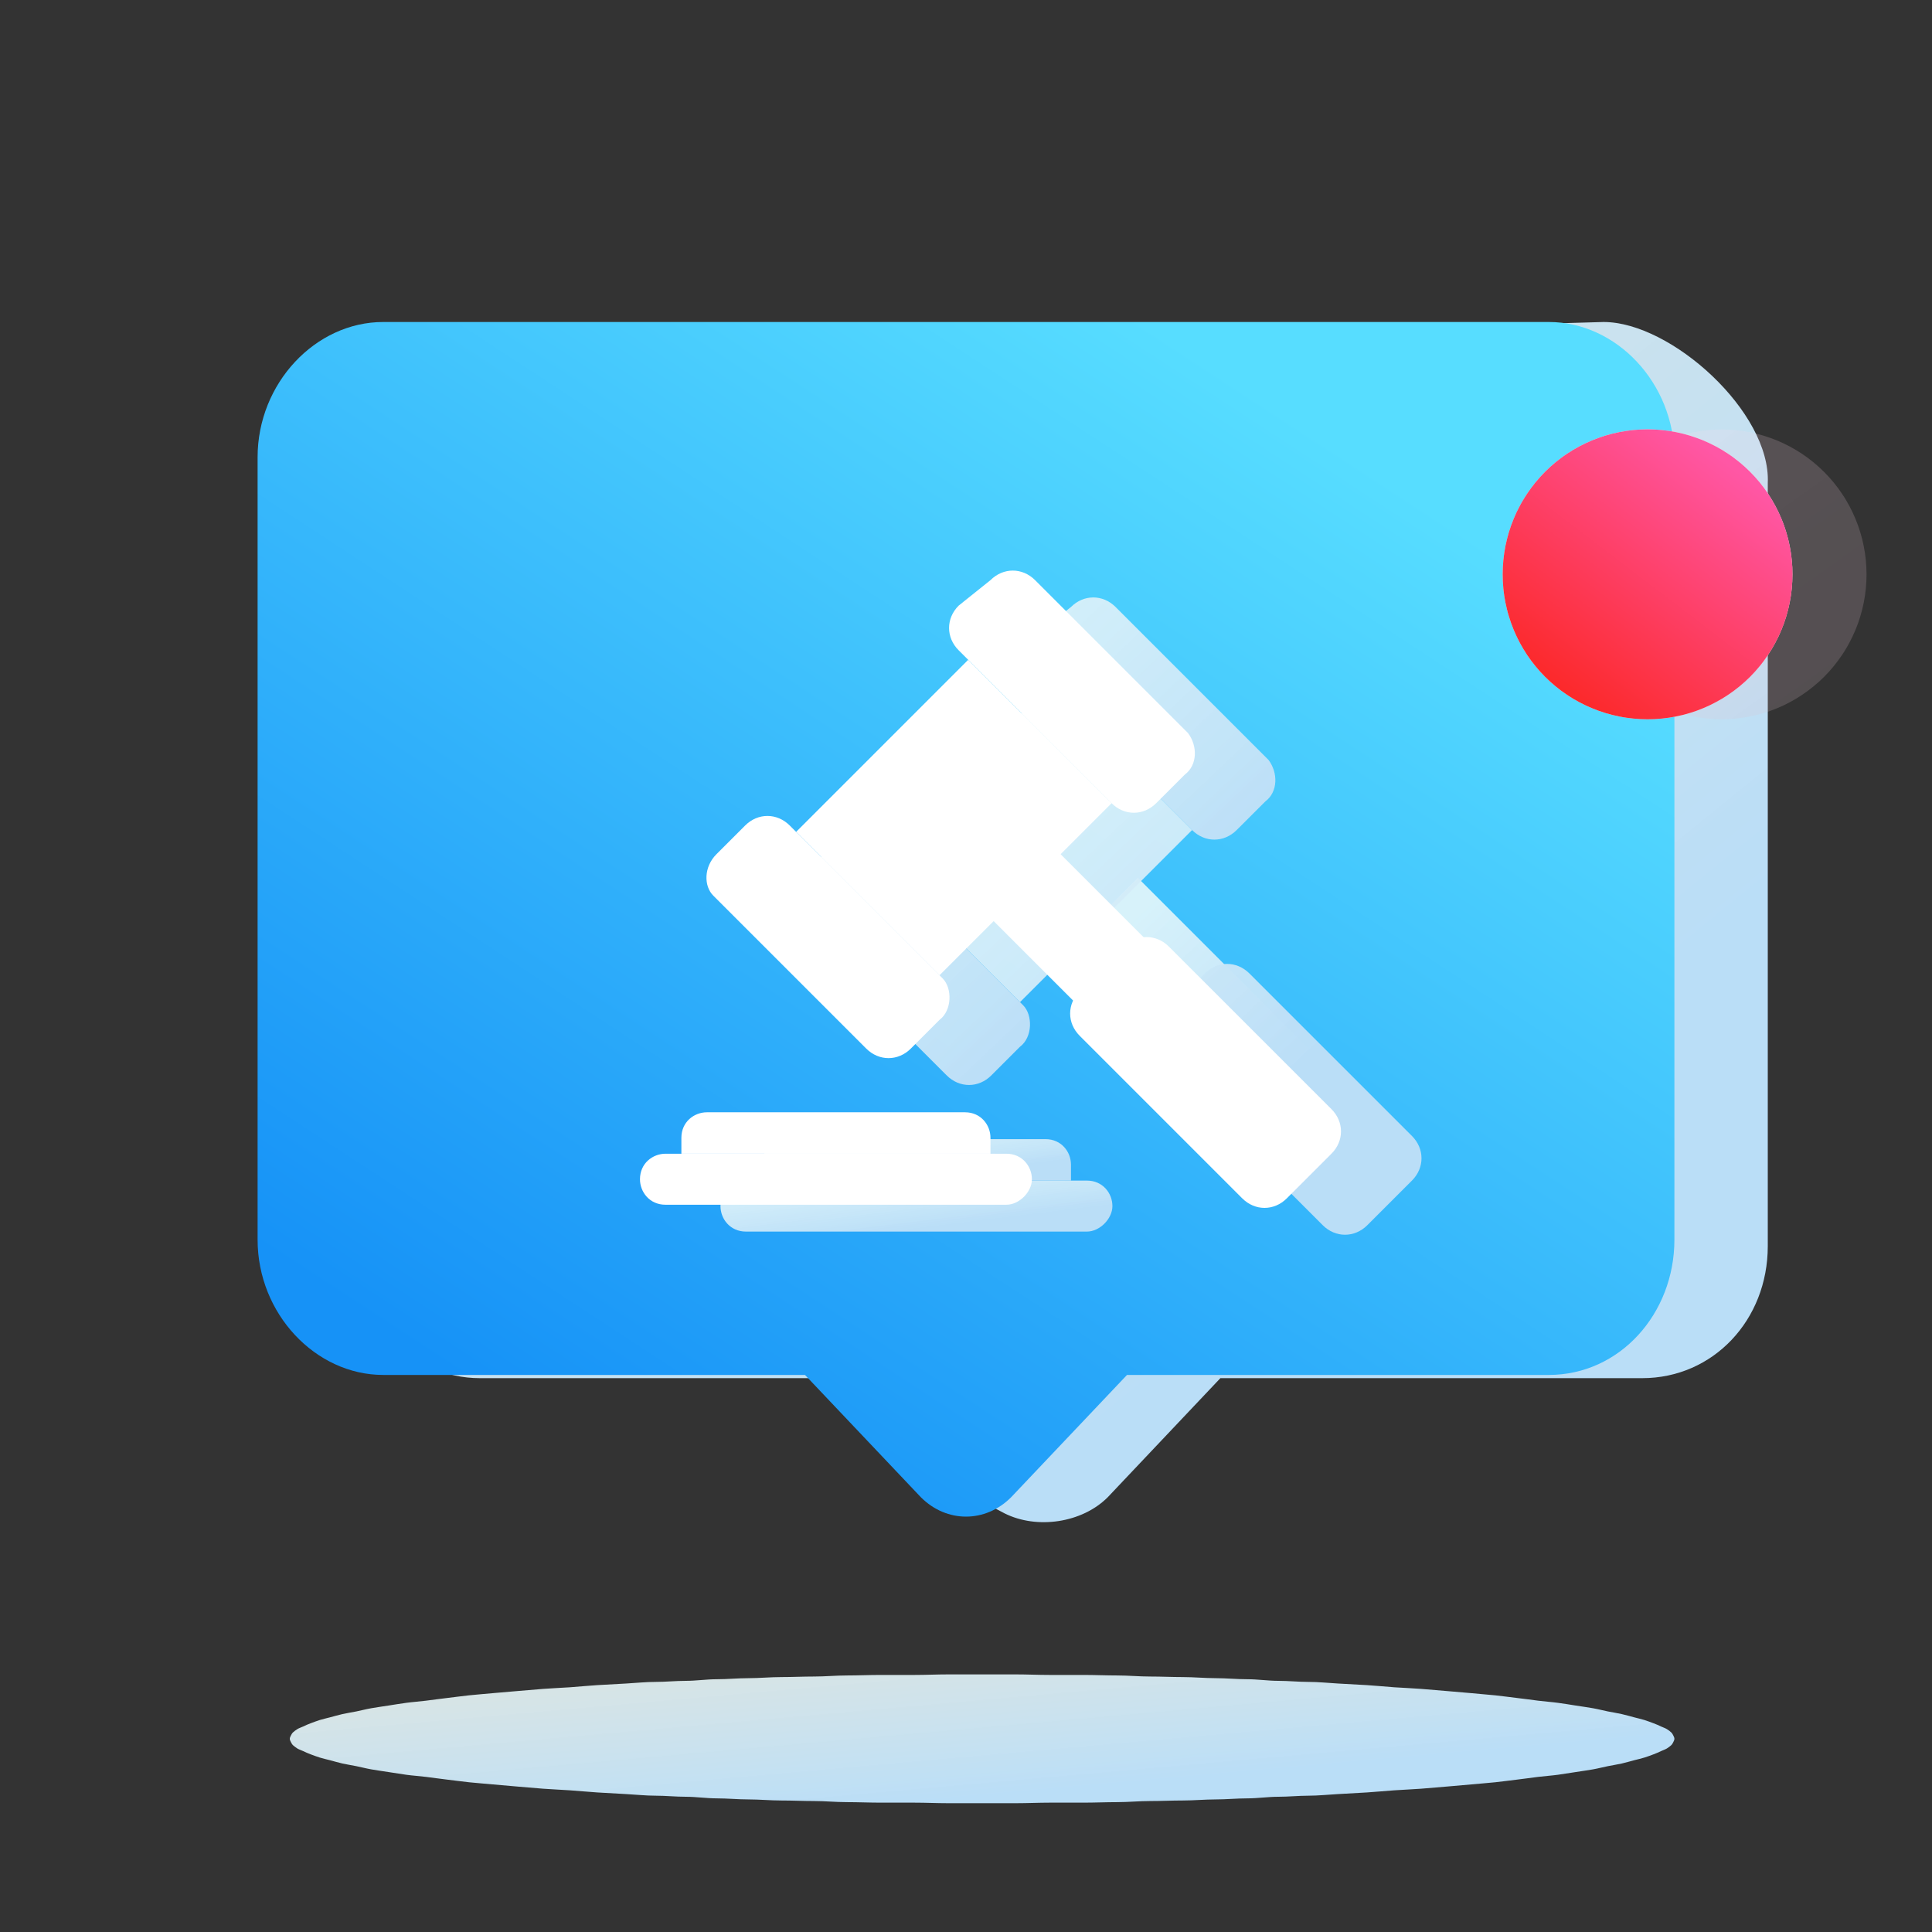<svg xmlns="http://www.w3.org/2000/svg" xmlns:xlink="http://www.w3.org/1999/xlink" width="60" height="60" viewBox="0 0 60 60" fill="none"><rect x="0" y="0" width="60" height="60" fill="#333333" stroke="none"/><g opacity="1"  transform="translate(0 0)"><mask id="bg-mask-0" fill="white"><use transform="translate(0 0)" xlink:href="#path_0"></use></mask><g mask="url(#bg-mask-0)" ><path id="路径 1" fill-rule="evenodd" fill="url(#linear_0)" opacity="1" d="M49.8 10L15 11C12.8 11 11 12.8 11 15L11 38.7C11 41 12.8 42.8 14.9 42.8L28 42.8L29.3 46L31.2 47C32.2 47.5 33.6 47.3 34.4 46.5L37.9 42.8L51 42.8C53.2 42.8 54.9 41 54.9 38.7L54.9 15C55 12.8 51.9 10 49.8 10Z"></path><path id="路径 2" fill-rule="evenodd" fill="url(#linear_1)" opacity="1" d="M48.1 10L11.9 10C9.8 10 8 11.9 8 14.2L8 38.5C8 40.8 9.8 42.7 11.9 42.7L25 42.7L28.6 46.5C29.4 47.3 30.6 47.3 31.4 46.5L35 42.7L48.1 42.7C50.3 42.7 52 40.8 52 38.5L52 14.2C52 11.9 50.2 10 48.1 10Z"></path><g opacity="1"  transform="translate(16.667 11.667)"><mask id="bg-mask-1" fill="white"><use transform="translate(0 0)" xlink:href="#path_1"></use></mask><g mask="url(#bg-mask-1)" ><path id="路径 1" fill-rule="evenodd" fill="url(#linear_2)" opacity="1" d="M16.593 17.674L18.672 15.596L25.797 22.721L23.718 24.799L16.593 17.674Z"></path><path id="路径 2" fill-rule="evenodd" fill="url(#linear_3)" opacity="1" d="M27.182 24.997L25.797 26.382C25.401 26.778 24.807 26.778 24.411 26.382L19.364 21.335C18.968 20.94 18.968 20.346 19.364 19.95L20.75 18.565C21.145 18.169 21.739 18.169 22.135 18.565L27.182 23.611C27.578 24.007 27.578 24.601 27.182 24.997ZM10.557 15.002L15.901 9.658L20.354 14.111L15.01 19.455L10.557 15.002Z"></path><path id="路径 4" fill-rule="evenodd" fill="url(#linear_4)" opacity="1" d="M15.01 20.84L14.119 21.731C13.723 22.127 13.13 22.127 12.734 21.731L7.984 16.981C7.687 16.684 7.687 16.09 8.083 15.695L8.974 14.804C9.369 14.408 9.963 14.408 10.359 14.804L15.109 19.554C15.406 19.851 15.406 20.544 15.01 20.84ZM22.63 13.221L21.739 14.111C21.343 14.507 20.75 14.507 20.354 14.111L15.604 9.361C15.208 8.966 15.208 8.372 15.604 7.976L16.593 7.184C16.989 6.788 17.583 6.788 17.979 7.184L22.729 11.934C23.026 12.33 23.026 12.924 22.63 13.221Z"></path><path id="路径 6" fill-rule="evenodd" fill="url(#linear_5)" opacity="1" d="M16.593 24.997L6.994 24.997L6.994 24.502C6.994 24.007 7.39 23.71 7.786 23.71L15.802 23.71C16.297 23.71 16.593 24.106 16.593 24.502L16.593 24.997Z"></path><path id="路径 7" fill-rule="evenodd" fill="url(#linear_6)" opacity="1" d="M17.088 26.581L6.5 26.581C6.005 26.581 5.708 26.185 5.708 25.789C5.708 25.294 6.104 24.997 6.5 24.997L17.088 24.997C17.583 24.997 17.88 25.393 17.88 25.789C17.88 26.185 17.484 26.581 17.088 26.581Z"></path></g></g><g opacity="1"  transform="translate(14.167 10.833)"><mask id="bg-mask-2" fill="white"><use transform="translate(0 0)" xlink:href="#path_2"></use></mask><g mask="url(#bg-mask-2)" ><path id="路径 1" fill-rule="evenodd" style="fill:#FFFFFF" opacity="1" d="M16.593 17.674L18.672 15.596L25.797 22.721L23.718 24.799L16.593 17.674Z"></path><path id="路径 2" fill-rule="evenodd" style="fill:#FFFFFF" opacity="1" d="M27.182 24.997L25.797 26.382C25.401 26.778 24.807 26.778 24.411 26.382L19.364 21.335C18.968 20.94 18.968 20.346 19.364 19.95L20.75 18.565C21.145 18.169 21.739 18.169 22.135 18.565L27.182 23.612C27.578 24.007 27.578 24.601 27.182 24.997ZM10.557 15.002L15.901 9.658L20.354 14.112L15.01 19.455L10.557 15.002Z"></path><path id="路径 4" fill-rule="evenodd" style="fill:#FFFFFF" opacity="1" d="M15.01 20.84L14.12 21.731C13.724 22.127 13.13 22.127 12.734 21.731L7.984 16.981C7.687 16.684 7.687 16.09 8.083 15.695L8.974 14.804C9.369 14.408 9.963 14.408 10.359 14.804L15.109 19.554C15.406 19.851 15.406 20.544 15.01 20.84ZM22.63 13.221L21.739 14.111C21.343 14.507 20.75 14.507 20.354 14.111L15.604 9.361C15.208 8.966 15.208 8.372 15.604 7.976L16.593 7.184C16.989 6.788 17.583 6.788 17.979 7.184L22.729 11.934C23.026 12.33 23.026 12.924 22.63 13.221Z"></path><path id="路径 6" fill-rule="evenodd" style="fill:#FFFFFF" opacity="1" d="M16.593 24.997L6.994 24.997L6.994 24.502C6.994 24.007 7.39 23.71 7.786 23.71L15.802 23.71C16.297 23.71 16.593 24.106 16.593 24.502L16.593 24.997Z"></path><path id="路径 7" fill-rule="evenodd" style="fill:#FFFFFF" opacity="1" d="M17.088 26.581L6.5 26.581C6.005 26.581 5.708 26.185 5.708 25.789C5.708 25.294 6.104 24.997 6.5 24.997L17.088 24.997C17.583 24.997 17.88 25.393 17.88 25.789C17.88 26.185 17.484 26.581 17.088 26.581Z"></path></g></g><path id="路径 5" fill-rule="evenodd" fill="url(#linear_7)" opacity="1" d="M9 54C9 54.033 9.016 54.067 9.033 54.1C9.051 54.133 9.066 54.167 9.1 54.2C9.135 54.232 9.182 54.267 9.233 54.3C9.285 54.332 9.348 54.351 9.417 54.383C9.485 54.415 9.565 54.452 9.65 54.483C9.736 54.515 9.831 54.552 9.933 54.583C10.036 54.614 10.132 54.636 10.25 54.666C10.369 54.697 10.499 54.736 10.633 54.767C10.768 54.797 10.916 54.82 11.067 54.85C11.217 54.88 11.368 54.921 11.534 54.95C11.699 54.979 11.886 55.005 12.067 55.033C12.248 55.061 12.421 55.089 12.617 55.117C12.812 55.144 13.024 55.157 13.233 55.183C13.443 55.209 13.66 55.241 13.883 55.267C14.107 55.292 14.331 55.326 14.567 55.35C14.803 55.374 15.051 55.393 15.3 55.416C15.549 55.44 15.806 55.461 16.067 55.483C16.328 55.505 16.595 55.529 16.867 55.55C17.139 55.571 17.418 55.58 17.7 55.6C17.983 55.619 18.258 55.648 18.55 55.666C18.843 55.685 19.148 55.7 19.45 55.717C19.752 55.733 20.056 55.767 20.367 55.767C20.677 55.767 20.982 55.8 21.3 55.8C21.618 55.8 21.942 55.85 22.267 55.85C22.592 55.85 22.919 55.883 23.25 55.883C23.581 55.883 23.93 55.916 24.267 55.916C24.604 55.916 24.942 55.933 25.284 55.933C25.625 55.933 25.955 55.967 26.3 55.967C26.645 55.967 27.002 55.983 27.35 55.983C27.698 55.983 28.05 55.983 28.4 55.983C28.75 55.983 29.099 56 29.45 56C29.802 56 30.148 56 30.5 56C30.852 56 31.199 56 31.55 56C31.902 56 32.25 55.983 32.6 55.983C32.95 55.983 33.302 55.983 33.65 55.983C33.998 55.983 34.355 55.967 34.7 55.967C35.045 55.967 35.376 55.933 35.717 55.933C36.058 55.933 36.397 55.916 36.733 55.916C37.07 55.916 37.419 55.883 37.75 55.883C38.081 55.883 38.408 55.85 38.733 55.85C39.059 55.85 39.382 55.8 39.7 55.8C40.018 55.8 40.323 55.767 40.633 55.767C40.944 55.767 41.248 55.733 41.55 55.717C41.852 55.7 42.158 55.685 42.45 55.666C42.743 55.648 43.018 55.619 43.3 55.6C43.583 55.58 43.861 55.571 44.133 55.55C44.406 55.529 44.673 55.505 44.934 55.483C45.194 55.461 45.451 55.44 45.7 55.416C45.949 55.393 46.197 55.374 46.434 55.35C46.67 55.326 46.894 55.292 47.117 55.267C47.34 55.241 47.557 55.209 47.767 55.183C47.976 55.157 48.188 55.144 48.383 55.117C48.579 55.089 48.753 55.061 48.934 55.033C49.114 55.005 49.301 54.979 49.467 54.95C49.633 54.921 49.783 54.88 49.934 54.85C50.084 54.82 50.232 54.797 50.367 54.767C50.502 54.736 50.632 54.697 50.75 54.666C50.869 54.636 50.965 54.614 51.067 54.583C51.169 54.552 51.265 54.515 51.35 54.483C51.436 54.452 51.515 54.415 51.584 54.383C51.652 54.351 51.715 54.332 51.767 54.3C51.819 54.267 51.866 54.232 51.9 54.2C51.935 54.167 51.95 54.133 51.967 54.1C51.984 54.067 52 54.033 52 54C52 53.967 51.984 53.933 51.967 53.9C51.95 53.867 51.935 53.833 51.9 53.8C51.866 53.767 51.819 53.732 51.767 53.7C51.715 53.667 51.652 53.649 51.584 53.617C51.515 53.584 51.436 53.548 51.35 53.517C51.265 53.485 51.169 53.448 51.067 53.416C50.965 53.385 50.869 53.364 50.75 53.333C50.632 53.302 50.502 53.263 50.367 53.233C50.232 53.203 50.084 53.179 49.934 53.15C49.783 53.12 49.633 53.079 49.467 53.05C49.301 53.021 49.114 52.995 48.934 52.967C48.753 52.938 48.579 52.91 48.383 52.883C48.188 52.856 47.976 52.843 47.767 52.816C47.557 52.79 47.34 52.758 47.117 52.733C46.894 52.708 46.67 52.674 46.434 52.65C46.197 52.626 45.949 52.606 45.7 52.583C45.451 52.56 45.194 52.538 44.934 52.517C44.673 52.495 44.406 52.471 44.133 52.45C43.861 52.429 43.583 52.419 43.3 52.4C43.018 52.38 42.743 52.351 42.45 52.333C42.158 52.315 41.852 52.3 41.55 52.283C41.248 52.266 40.944 52.233 40.633 52.233C40.323 52.233 40.018 52.2 39.7 52.2C39.382 52.2 39.059 52.15 38.733 52.15C38.408 52.15 38.081 52.117 37.75 52.117C37.419 52.117 37.07 52.083 36.733 52.083C36.397 52.083 36.058 52.066 35.717 52.066C35.376 52.066 35.045 52.033 34.7 52.033C34.355 52.033 33.998 52.017 33.65 52.017C33.302 52.017 32.95 52.017 32.6 52.017C32.25 52.017 31.902 52 31.55 52C31.199 52 30.852 52 30.5 52C30.148 52 29.802 52 29.45 52C29.099 52 28.75 52.017 28.4 52.017C28.05 52.017 27.698 52.017 27.35 52.017C27.002 52.017 26.645 52.033 26.3 52.033C25.955 52.033 25.625 52.066 25.284 52.066C24.942 52.066 24.604 52.083 24.267 52.083C23.93 52.083 23.581 52.117 23.25 52.117C22.919 52.117 22.592 52.15 22.267 52.15C21.942 52.15 21.618 52.2 21.3 52.2C20.982 52.2 20.677 52.233 20.367 52.233C20.056 52.233 19.752 52.266 19.45 52.283C19.148 52.3 18.843 52.315 18.55 52.333C18.258 52.351 17.983 52.38 17.7 52.4C17.418 52.419 17.139 52.429 16.867 52.45C16.595 52.471 16.328 52.495 16.067 52.517C15.806 52.538 15.549 52.56 15.3 52.583C15.051 52.606 14.803 52.626 14.567 52.65C14.331 52.674 14.107 52.708 13.883 52.733C13.66 52.758 13.443 52.79 13.233 52.816C13.024 52.843 12.812 52.856 12.617 52.883C12.421 52.91 12.248 52.938 12.067 52.967C11.886 52.995 11.699 53.021 11.534 53.05C11.368 53.079 11.217 53.12 11.067 53.15C10.916 53.179 10.768 53.203 10.633 53.233C10.499 53.263 10.369 53.302 10.25 53.333C10.132 53.364 10.036 53.385 9.933 53.416C9.831 53.448 9.736 53.485 9.65 53.517C9.565 53.548 9.485 53.584 9.417 53.617C9.348 53.649 9.285 53.667 9.233 53.7C9.182 53.732 9.135 53.767 9.1 53.8C9.066 53.833 9.051 53.867 9.033 53.9C9.016 53.933 9 53.967 9 54Z"></path><path id="路径 6" fill-rule="evenodd" fill="url(#linear_8)" opacity="1" d="M48.967 17.838C48.967 17.912 48.968 17.985 48.972 18.059C48.976 18.132 48.981 18.206 48.988 18.279C48.995 18.352 49.005 18.425 49.015 18.498C49.026 18.571 49.039 18.643 49.053 18.716C49.068 18.788 49.084 18.86 49.102 18.931C49.119 19.003 49.139 19.074 49.16 19.144C49.182 19.215 49.205 19.285 49.23 19.354C49.255 19.423 49.281 19.492 49.309 19.56C49.337 19.628 49.367 19.695 49.399 19.762C49.43 19.828 49.463 19.894 49.498 19.959C49.533 20.024 49.569 20.088 49.607 20.151C49.645 20.215 49.684 20.277 49.725 20.338C49.766 20.399 49.808 20.459 49.852 20.518C49.896 20.578 49.941 20.636 49.988 20.693C50.035 20.75 50.083 20.805 50.132 20.86C50.182 20.914 50.233 20.968 50.285 21.02C50.337 21.072 50.39 21.123 50.445 21.172C50.499 21.222 50.555 21.27 50.612 21.316C50.669 21.363 50.727 21.408 50.786 21.452C50.845 21.496 50.905 21.538 50.967 21.579C51.028 21.62 51.09 21.66 51.153 21.698C51.216 21.735 51.28 21.772 51.345 21.806C51.41 21.841 51.476 21.874 51.543 21.906C51.609 21.937 51.676 21.967 51.745 21.995C51.813 22.023 51.881 22.05 51.951 22.075C52.02 22.099 52.09 22.123 52.16 22.144C52.231 22.165 52.302 22.185 52.373 22.203C52.445 22.221 52.517 22.237 52.589 22.251C52.661 22.266 52.733 22.278 52.806 22.289C52.879 22.3 52.952 22.309 53.026 22.316C53.099 22.323 53.172 22.329 53.246 22.332C53.319 22.336 53.393 22.338 53.467 22.338C53.54 22.338 53.614 22.336 53.688 22.332C53.761 22.329 53.834 22.323 53.908 22.316C53.981 22.309 54.054 22.3 54.127 22.289C54.2 22.278 54.272 22.266 54.345 22.251C54.417 22.237 54.489 22.221 54.56 22.203C54.632 22.185 54.703 22.165 54.773 22.144C54.843 22.123 54.913 22.099 54.983 22.075C55.052 22.05 55.121 22.023 55.189 21.995C55.257 21.967 55.324 21.937 55.391 21.906C55.457 21.874 55.523 21.841 55.588 21.806C55.653 21.772 55.717 21.735 55.78 21.698C55.843 21.66 55.906 21.62 55.967 21.579C56.028 21.538 56.088 21.496 56.147 21.452C56.206 21.408 56.264 21.363 56.321 21.316C56.378 21.27 56.434 21.222 56.489 21.172C56.543 21.123 56.596 21.072 56.649 21.02C56.701 20.968 56.752 20.914 56.801 20.86C56.85 20.805 56.898 20.75 56.945 20.693C56.992 20.636 57.037 20.578 57.081 20.518C57.125 20.459 57.167 20.399 57.208 20.338C57.249 20.277 57.289 20.215 57.326 20.151C57.364 20.088 57.401 20.024 57.435 19.959C57.47 19.894 57.503 19.828 57.534 19.762C57.566 19.695 57.596 19.628 57.624 19.56C57.652 19.492 57.679 19.423 57.704 19.354C57.728 19.285 57.751 19.215 57.773 19.144C57.794 19.074 57.814 19.003 57.832 18.931C57.85 18.86 57.866 18.788 57.88 18.716C57.895 18.643 57.907 18.571 57.918 18.498C57.929 18.425 57.938 18.352 57.945 18.279C57.952 18.206 57.958 18.132 57.961 18.059C57.965 17.985 57.967 17.912 57.967 17.838C57.967 17.764 57.965 17.691 57.961 17.617C57.958 17.543 57.952 17.47 57.945 17.397C57.938 17.323 57.929 17.25 57.918 17.177C57.907 17.105 57.895 17.032 57.88 16.96C57.866 16.888 57.85 16.816 57.832 16.744C57.814 16.673 57.794 16.602 57.773 16.532C57.751 16.461 57.728 16.391 57.704 16.322C57.679 16.252 57.652 16.184 57.624 16.116C57.596 16.048 57.566 15.98 57.534 15.914C57.503 15.847 57.47 15.781 57.435 15.716C57.401 15.652 57.364 15.588 57.326 15.524C57.289 15.461 57.249 15.399 57.208 15.338C57.167 15.277 57.125 15.216 57.081 15.157C57.037 15.098 56.992 15.04 56.945 14.983C56.898 14.926 56.85 14.87 56.801 14.816C56.752 14.761 56.701 14.708 56.649 14.656C56.596 14.604 56.543 14.553 56.489 14.504C56.434 14.454 56.378 14.406 56.321 14.359C56.264 14.312 56.206 14.267 56.147 14.223C56.088 14.18 56.028 14.137 55.967 14.096C55.906 14.055 55.843 14.016 55.78 13.978C55.717 13.94 55.653 13.904 55.588 13.869C55.523 13.834 55.457 13.801 55.391 13.77C55.324 13.738 55.257 13.709 55.189 13.68C55.121 13.652 55.052 13.626 54.983 13.601C54.913 13.576 54.843 13.553 54.773 13.532C54.703 13.51 54.632 13.491 54.56 13.473C54.489 13.455 54.417 13.439 54.345 13.424C54.272 13.41 54.2 13.397 54.127 13.386C54.054 13.376 53.981 13.367 53.908 13.36C53.834 13.352 53.761 13.347 53.688 13.343C53.614 13.34 53.54 13.338 53.467 13.338C53.393 13.338 53.319 13.34 53.246 13.343C53.172 13.347 53.099 13.352 53.026 13.36C52.952 13.367 52.879 13.376 52.806 13.386C52.733 13.397 52.661 13.41 52.589 13.424C52.517 13.439 52.445 13.455 52.373 13.473C52.302 13.491 52.231 13.51 52.16 13.532C52.09 13.553 52.02 13.576 51.951 13.601C51.881 13.626 51.813 13.652 51.745 13.68C51.676 13.709 51.609 13.738 51.543 13.77C51.476 13.801 51.41 13.834 51.345 13.869C51.28 13.904 51.216 13.94 51.153 13.978C51.09 14.016 51.028 14.055 50.967 14.096C50.905 14.137 50.845 14.18 50.786 14.223C50.727 14.267 50.669 14.312 50.612 14.359C50.555 14.406 50.499 14.454 50.445 14.504C50.39 14.553 50.337 14.604 50.285 14.656C50.233 14.708 50.182 14.761 50.132 14.816C50.083 14.87 50.035 14.926 49.988 14.983C49.941 15.04 49.896 15.098 49.852 15.157C49.808 15.216 49.766 15.277 49.725 15.338C49.684 15.399 49.645 15.461 49.607 15.524C49.569 15.588 49.533 15.652 49.498 15.716C49.463 15.781 49.43 15.847 49.399 15.914C49.367 15.98 49.337 16.048 49.309 16.116C49.281 16.184 49.255 16.252 49.23 16.322C49.205 16.391 49.182 16.461 49.16 16.532C49.139 16.602 49.119 16.673 49.102 16.744C49.084 16.816 49.068 16.888 49.053 16.96C49.039 17.032 49.026 17.105 49.015 17.177C49.005 17.25 48.995 17.323 48.988 17.397C48.981 17.47 48.976 17.543 48.972 17.617C48.968 17.691 48.967 17.764 48.967 17.838Z"></path><path id="路径 7" fill-rule="evenodd" fill="url(#linear_9)" opacity="1" d="M46.667 17.838C46.667 17.911 46.669 17.985 46.672 18.058C46.676 18.132 46.681 18.206 46.688 18.279C46.696 18.352 46.705 18.425 46.715 18.498C46.726 18.571 46.739 18.643 46.753 18.716C46.768 18.788 46.784 18.86 46.802 18.931C46.819 19.003 46.839 19.073 46.861 19.144C46.882 19.215 46.905 19.284 46.93 19.354C46.955 19.423 46.981 19.492 47.009 19.56C47.038 19.628 47.067 19.695 47.099 19.762C47.13 19.828 47.163 19.894 47.198 19.959C47.233 20.024 47.269 20.088 47.307 20.151C47.345 20.214 47.384 20.276 47.425 20.338C47.466 20.399 47.508 20.459 47.552 20.518C47.596 20.578 47.642 20.636 47.688 20.692C47.735 20.749 47.783 20.805 47.833 20.86C47.882 20.914 47.933 20.968 47.985 21.02C48.037 21.072 48.09 21.122 48.145 21.172C48.199 21.221 48.255 21.27 48.312 21.316C48.369 21.363 48.427 21.408 48.486 21.452C48.545 21.496 48.605 21.538 48.667 21.579C48.728 21.62 48.79 21.66 48.853 21.698C48.916 21.735 48.98 21.772 49.045 21.806C49.11 21.841 49.176 21.874 49.243 21.906C49.309 21.937 49.377 21.967 49.445 21.995C49.513 22.023 49.581 22.05 49.651 22.075C49.72 22.099 49.79 22.123 49.861 22.144C49.931 22.165 50.002 22.185 50.073 22.203C50.145 22.221 50.217 22.237 50.289 22.251C50.361 22.266 50.434 22.278 50.507 22.289C50.579 22.3 50.652 22.309 50.726 22.316C50.799 22.323 50.872 22.329 50.946 22.332C51.02 22.336 51.093 22.338 51.167 22.338C51.24 22.338 51.314 22.336 51.388 22.332C51.461 22.329 51.535 22.323 51.608 22.316C51.681 22.309 51.754 22.3 51.827 22.289C51.9 22.278 51.972 22.266 52.045 22.251C52.117 22.237 52.189 22.221 52.26 22.203C52.332 22.185 52.403 22.165 52.473 22.144C52.544 22.123 52.613 22.099 52.683 22.075C52.752 22.05 52.821 22.023 52.889 21.995C52.957 21.967 53.024 21.937 53.091 21.906C53.157 21.874 53.223 21.841 53.288 21.806C53.353 21.772 53.417 21.735 53.48 21.698C53.543 21.66 53.606 21.62 53.667 21.579C53.728 21.538 53.788 21.496 53.847 21.452C53.907 21.408 53.965 21.363 54.022 21.316C54.078 21.27 54.134 21.221 54.189 21.172C54.243 21.122 54.297 21.072 54.349 21.02C54.401 20.968 54.452 20.914 54.501 20.86C54.55 20.805 54.599 20.749 54.645 20.692C54.692 20.636 54.737 20.578 54.781 20.518C54.825 20.459 54.867 20.399 54.908 20.338C54.949 20.276 54.989 20.214 55.027 20.151C55.064 20.088 55.101 20.024 55.135 19.959C55.17 19.894 55.203 19.828 55.235 19.762C55.266 19.695 55.296 19.628 55.324 19.56C55.352 19.492 55.379 19.423 55.404 19.354C55.428 19.284 55.452 19.215 55.473 19.144C55.494 19.073 55.514 19.003 55.532 18.931C55.55 18.86 55.566 18.788 55.58 18.716C55.595 18.643 55.607 18.571 55.618 18.498C55.629 18.425 55.638 18.352 55.645 18.279C55.652 18.206 55.658 18.132 55.661 18.058C55.665 17.985 55.667 17.911 55.667 17.838C55.667 17.764 55.665 17.69 55.662 17.617C55.658 17.543 55.653 17.47 55.645 17.396C55.638 17.323 55.629 17.25 55.619 17.177C55.608 17.104 55.595 17.032 55.581 16.959C55.567 16.887 55.551 16.815 55.533 16.744C55.515 16.672 55.495 16.601 55.474 16.53C55.453 16.46 55.43 16.39 55.405 16.32C55.38 16.251 55.354 16.182 55.325 16.114C55.297 16.046 55.267 15.979 55.236 15.912C55.205 15.845 55.172 15.78 55.137 15.715C55.102 15.65 55.066 15.586 55.028 15.522C54.99 15.459 54.951 15.397 54.91 15.335C54.869 15.274 54.827 15.214 54.783 15.155C54.739 15.095 54.694 15.037 54.647 14.98C54.6 14.923 54.552 14.868 54.503 14.813C54.453 14.758 54.402 14.705 54.35 14.653C54.298 14.601 54.245 14.55 54.19 14.5C54.136 14.451 54.08 14.403 54.023 14.356C53.966 14.309 53.908 14.264 53.849 14.22C53.79 14.176 53.73 14.133 53.668 14.093C53.607 14.052 53.545 14.012 53.482 13.974C53.418 13.936 53.354 13.9 53.289 13.865C53.224 13.831 53.158 13.797 53.092 13.766C53.025 13.734 52.958 13.704 52.89 13.676C52.822 13.648 52.753 13.621 52.684 13.597C52.614 13.572 52.544 13.549 52.474 13.527C52.403 13.506 52.332 13.486 52.261 13.468C52.189 13.45 52.117 13.434 52.045 13.42C51.973 13.405 51.9 13.393 51.828 13.382C51.755 13.371 51.681 13.362 51.608 13.355C51.535 13.348 51.461 13.342 51.388 13.339C51.314 13.335 51.24 13.333 51.167 13.333C51.093 13.333 51.019 13.335 50.946 13.339C50.872 13.342 50.799 13.348 50.725 13.355C50.652 13.362 50.579 13.371 50.506 13.382C50.433 13.393 50.361 13.405 50.288 13.42C50.216 13.434 50.144 13.45 50.073 13.468C50.001 13.486 49.93 13.506 49.86 13.527C49.789 13.549 49.719 13.572 49.65 13.597C49.581 13.621 49.512 13.648 49.444 13.676C49.376 13.704 49.308 13.734 49.242 13.766C49.175 13.797 49.109 13.831 49.044 13.865C48.979 13.9 48.915 13.936 48.852 13.974C48.789 14.012 48.727 14.052 48.665 14.093C48.604 14.133 48.544 14.176 48.485 14.22C48.425 14.264 48.367 14.309 48.31 14.356C48.254 14.403 48.198 14.451 48.143 14.5C48.089 14.55 48.035 14.601 47.983 14.653C47.931 14.705 47.88 14.758 47.831 14.813C47.782 14.868 47.733 14.923 47.687 14.98C47.64 15.037 47.595 15.095 47.551 15.155C47.507 15.214 47.465 15.274 47.424 15.335C47.383 15.397 47.343 15.459 47.306 15.522C47.268 15.586 47.231 15.65 47.197 15.715C47.162 15.78 47.129 15.845 47.097 15.912C47.066 15.979 47.036 16.046 47.008 16.114C46.98 16.182 46.953 16.251 46.929 16.32C46.904 16.39 46.881 16.46 46.859 16.53C46.838 16.601 46.819 16.672 46.801 16.744C46.783 16.815 46.767 16.887 46.752 16.959C46.738 17.032 46.726 17.104 46.715 17.177C46.704 17.25 46.695 17.323 46.688 17.396C46.681 17.47 46.675 17.543 46.672 17.617C46.669 17.69 46.667 17.764 46.667 17.838Z"></path><path id="路径 7" fill-rule="evenodd" fill="url(#linear_10)" opacity="1" d="M46.667 17.838C46.667 17.911 46.669 17.985 46.672 18.058C46.676 18.132 46.681 18.206 46.688 18.279C46.696 18.352 46.705 18.425 46.715 18.498C46.726 18.571 46.739 18.643 46.753 18.716C46.768 18.788 46.784 18.86 46.802 18.931C46.819 19.003 46.839 19.073 46.861 19.144C46.882 19.215 46.905 19.284 46.93 19.354C46.955 19.423 46.981 19.492 47.009 19.56C47.038 19.628 47.067 19.695 47.099 19.762C47.13 19.828 47.163 19.894 47.198 19.959C47.233 20.024 47.269 20.088 47.307 20.151C47.345 20.214 47.384 20.276 47.425 20.338C47.466 20.399 47.508 20.459 47.552 20.518C47.596 20.578 47.642 20.636 47.688 20.692C47.735 20.749 47.783 20.805 47.833 20.86C47.882 20.914 47.933 20.968 47.985 21.02C48.037 21.072 48.09 21.122 48.145 21.172C48.199 21.221 48.255 21.27 48.312 21.316C48.369 21.363 48.427 21.408 48.486 21.452C48.545 21.496 48.605 21.538 48.667 21.579C48.728 21.62 48.79 21.66 48.853 21.698C48.916 21.735 48.98 21.772 49.045 21.806C49.11 21.841 49.176 21.874 49.243 21.906C49.309 21.937 49.377 21.967 49.445 21.995C49.513 22.023 49.581 22.05 49.651 22.075C49.72 22.099 49.79 22.123 49.861 22.144C49.931 22.165 50.002 22.185 50.073 22.203C50.145 22.221 50.217 22.237 50.289 22.251C50.361 22.266 50.434 22.278 50.507 22.289C50.579 22.3 50.652 22.309 50.726 22.316C50.799 22.323 50.872 22.329 50.946 22.332C51.02 22.336 51.093 22.338 51.167 22.338C51.24 22.338 51.314 22.336 51.388 22.332C51.461 22.329 51.535 22.323 51.608 22.316C51.681 22.309 51.754 22.3 51.827 22.289C51.9 22.278 51.972 22.266 52.045 22.251C52.117 22.237 52.189 22.221 52.26 22.203C52.332 22.185 52.403 22.165 52.473 22.144C52.544 22.123 52.613 22.099 52.683 22.075C52.752 22.05 52.821 22.023 52.889 21.995C52.957 21.967 53.024 21.937 53.091 21.906C53.157 21.874 53.223 21.841 53.288 21.806C53.353 21.772 53.417 21.735 53.48 21.698C53.543 21.66 53.606 21.62 53.667 21.579C53.728 21.538 53.788 21.496 53.847 21.452C53.907 21.408 53.965 21.363 54.022 21.316C54.078 21.27 54.134 21.221 54.189 21.172C54.243 21.122 54.297 21.072 54.349 21.02C54.401 20.968 54.452 20.914 54.501 20.86C54.55 20.805 54.599 20.749 54.645 20.692C54.692 20.636 54.737 20.578 54.781 20.518C54.825 20.459 54.867 20.399 54.908 20.338C54.949 20.276 54.989 20.214 55.027 20.151C55.064 20.088 55.101 20.024 55.135 19.959C55.17 19.894 55.203 19.828 55.235 19.762C55.266 19.695 55.296 19.628 55.324 19.56C55.352 19.492 55.379 19.423 55.404 19.354C55.428 19.284 55.452 19.215 55.473 19.144C55.494 19.073 55.514 19.003 55.532 18.931C55.55 18.86 55.566 18.788 55.58 18.716C55.595 18.643 55.607 18.571 55.618 18.498C55.629 18.425 55.638 18.352 55.645 18.279C55.652 18.206 55.658 18.132 55.661 18.058C55.665 17.985 55.667 17.911 55.667 17.838C55.667 17.764 55.665 17.69 55.662 17.617C55.658 17.543 55.653 17.47 55.645 17.396C55.638 17.323 55.629 17.25 55.619 17.177C55.608 17.104 55.595 17.032 55.581 16.959C55.567 16.887 55.551 16.815 55.533 16.744C55.515 16.672 55.495 16.601 55.474 16.53C55.453 16.46 55.43 16.39 55.405 16.32C55.38 16.251 55.354 16.182 55.325 16.114C55.297 16.046 55.267 15.979 55.236 15.912C55.205 15.845 55.172 15.78 55.137 15.715C55.102 15.65 55.066 15.586 55.028 15.522C54.99 15.459 54.951 15.397 54.91 15.335C54.869 15.274 54.827 15.214 54.783 15.155C54.739 15.095 54.694 15.037 54.647 14.98C54.6 14.923 54.552 14.868 54.503 14.813C54.453 14.758 54.402 14.705 54.35 14.653C54.298 14.601 54.245 14.55 54.19 14.5C54.136 14.451 54.08 14.403 54.023 14.356C53.966 14.309 53.908 14.264 53.849 14.22C53.79 14.176 53.73 14.133 53.668 14.093C53.607 14.052 53.545 14.012 53.482 13.974C53.418 13.936 53.354 13.9 53.289 13.865C53.224 13.831 53.158 13.797 53.092 13.766C53.025 13.734 52.958 13.704 52.89 13.676C52.822 13.648 52.753 13.621 52.684 13.597C52.614 13.572 52.544 13.549 52.474 13.527C52.403 13.506 52.332 13.486 52.261 13.468C52.189 13.45 52.117 13.434 52.045 13.42C51.973 13.405 51.9 13.393 51.828 13.382C51.755 13.371 51.681 13.362 51.608 13.355C51.535 13.348 51.461 13.342 51.388 13.339C51.314 13.335 51.24 13.333 51.167 13.333C51.093 13.333 51.019 13.335 50.946 13.339C50.872 13.342 50.799 13.348 50.725 13.355C50.652 13.362 50.579 13.371 50.506 13.382C50.433 13.393 50.361 13.405 50.288 13.42C50.216 13.434 50.144 13.45 50.073 13.468C50.001 13.486 49.93 13.506 49.86 13.527C49.789 13.549 49.719 13.572 49.65 13.597C49.581 13.621 49.512 13.648 49.444 13.676C49.376 13.704 49.308 13.734 49.242 13.766C49.175 13.797 49.109 13.831 49.044 13.865C48.979 13.9 48.915 13.936 48.852 13.974C48.789 14.012 48.727 14.052 48.665 14.093C48.604 14.133 48.544 14.176 48.485 14.22C48.425 14.264 48.367 14.309 48.31 14.356C48.254 14.403 48.198 14.451 48.143 14.5C48.089 14.55 48.035 14.601 47.983 14.653C47.931 14.705 47.88 14.758 47.831 14.813C47.782 14.868 47.733 14.923 47.687 14.98C47.64 15.037 47.595 15.095 47.551 15.155C47.507 15.214 47.465 15.274 47.424 15.335C47.383 15.397 47.343 15.459 47.306 15.522C47.268 15.586 47.231 15.65 47.197 15.715C47.162 15.78 47.129 15.845 47.097 15.912C47.066 15.979 47.036 16.046 47.008 16.114C46.98 16.182 46.953 16.251 46.929 16.32C46.904 16.39 46.881 16.46 46.859 16.53C46.838 16.601 46.819 16.672 46.801 16.744C46.783 16.815 46.767 16.887 46.752 16.959C46.738 17.032 46.726 17.104 46.715 17.177C46.704 17.25 46.695 17.323 46.688 17.396C46.681 17.47 46.675 17.543 46.672 17.617C46.669 17.69 46.667 17.764 46.667 17.838Z"></path></g></g><defs><rect id="path_0" x="0" y="0" width="60" height="60" rx="0" ry="0"/><linearGradient id="linear_0" x1="29.119%" y1="5.169%" x2="83.923%" y2="62.989%" gradientUnits="objectBoundingBox"><stop offset="0" stop-color="#E8F8FA" stop-opacity="0.9" /><stop offset="1" stop-color="#BADEF7" stop-opacity="1" /></linearGradient><linearGradient id="linear_1" x1="80.919%" y1="13.935%" x2="20.633%" y2="92.946%" gradientUnits="objectBoundingBox"><stop offset="0" stop-color="#57DDFF" stop-opacity="1" /><stop offset="1" stop-color="#1692F7" stop-opacity="1" /></linearGradient><rect id="path_1" x="0" y="0" width="31.667" height="31.667" rx="0" ry="0"/><linearGradient id="linear_2" x1="29.119%" y1="5.169%" x2="83.923%" y2="62.989%" gradientUnits="objectBoundingBox"><stop offset="0" stop-color="#E8F8FA" stop-opacity="0.9" /><stop offset="1" stop-color="#BADEF7" stop-opacity="1" /></linearGradient><linearGradient id="linear_3" x1="29.119%" y1="5.169%" x2="83.923%" y2="62.989%" gradientUnits="objectBoundingBox"><stop offset="0" stop-color="#E8F8FA" stop-opacity="0.9" /><stop offset="1" stop-color="#BADEF7" stop-opacity="1" /></linearGradient><linearGradient id="linear_4" x1="29.119%" y1="5.169%" x2="83.923%" y2="62.989%" gradientUnits="objectBoundingBox"><stop offset="0" stop-color="#E8F8FA" stop-opacity="0.9" /><stop offset="1" stop-color="#BADEF7" stop-opacity="1" /></linearGradient><linearGradient id="linear_5" x1="29.119%" y1="5.169%" x2="83.923%" y2="62.989%" gradientUnits="objectBoundingBox"><stop offset="0" stop-color="#E8F8FA" stop-opacity="0.9" /><stop offset="1" stop-color="#BADEF7" stop-opacity="1" /></linearGradient><linearGradient id="linear_6" x1="29.119%" y1="5.169%" x2="83.923%" y2="62.989%" gradientUnits="objectBoundingBox"><stop offset="0" stop-color="#E8F8FA" stop-opacity="0.9" /><stop offset="1" stop-color="#BADEF7" stop-opacity="1" /></linearGradient><rect id="path_2" x="0" y="0" width="31.667" height="31.667" rx="0" ry="0"/><linearGradient id="linear_7" x1="29.119%" y1="5.169%" x2="83.923%" y2="62.989%" gradientUnits="objectBoundingBox"><stop offset="0" stop-color="#E8F8FA" stop-opacity="0.9" /><stop offset="1" stop-color="#BADEF7" stop-opacity="1" /></linearGradient><linearGradient id="linear_8" x1="39.928%" y1="17.244%" x2="88.179%" y2="85.071%" gradientUnits="objectBoundingBox"><stop offset="0" stop-color="#FAD7EA" stop-opacity="0.18" /><stop offset="1" stop-color="#D9BFCA" stop-opacity="0.2" /></linearGradient><linearGradient id="linear_9" x1="35.651%" y1="38.036%" x2="100%" y2="100%" gradientUnits="objectBoundingBox"><stop offset="0" stop-color="#FAEDF2" stop-opacity="0.96" /><stop offset="1" stop-color="#FCCFDD" stop-opacity="1" /></linearGradient><linearGradient id="linear_10" x1="80.921%" y1="13.935%" x2="20.633%" y2="92.946%" gradientUnits="objectBoundingBox"><stop offset="0" stop-color="#FF57A5" stop-opacity="1" /><stop offset="1" stop-color="#FC2828" stop-opacity="1" /></linearGradient></defs></svg>